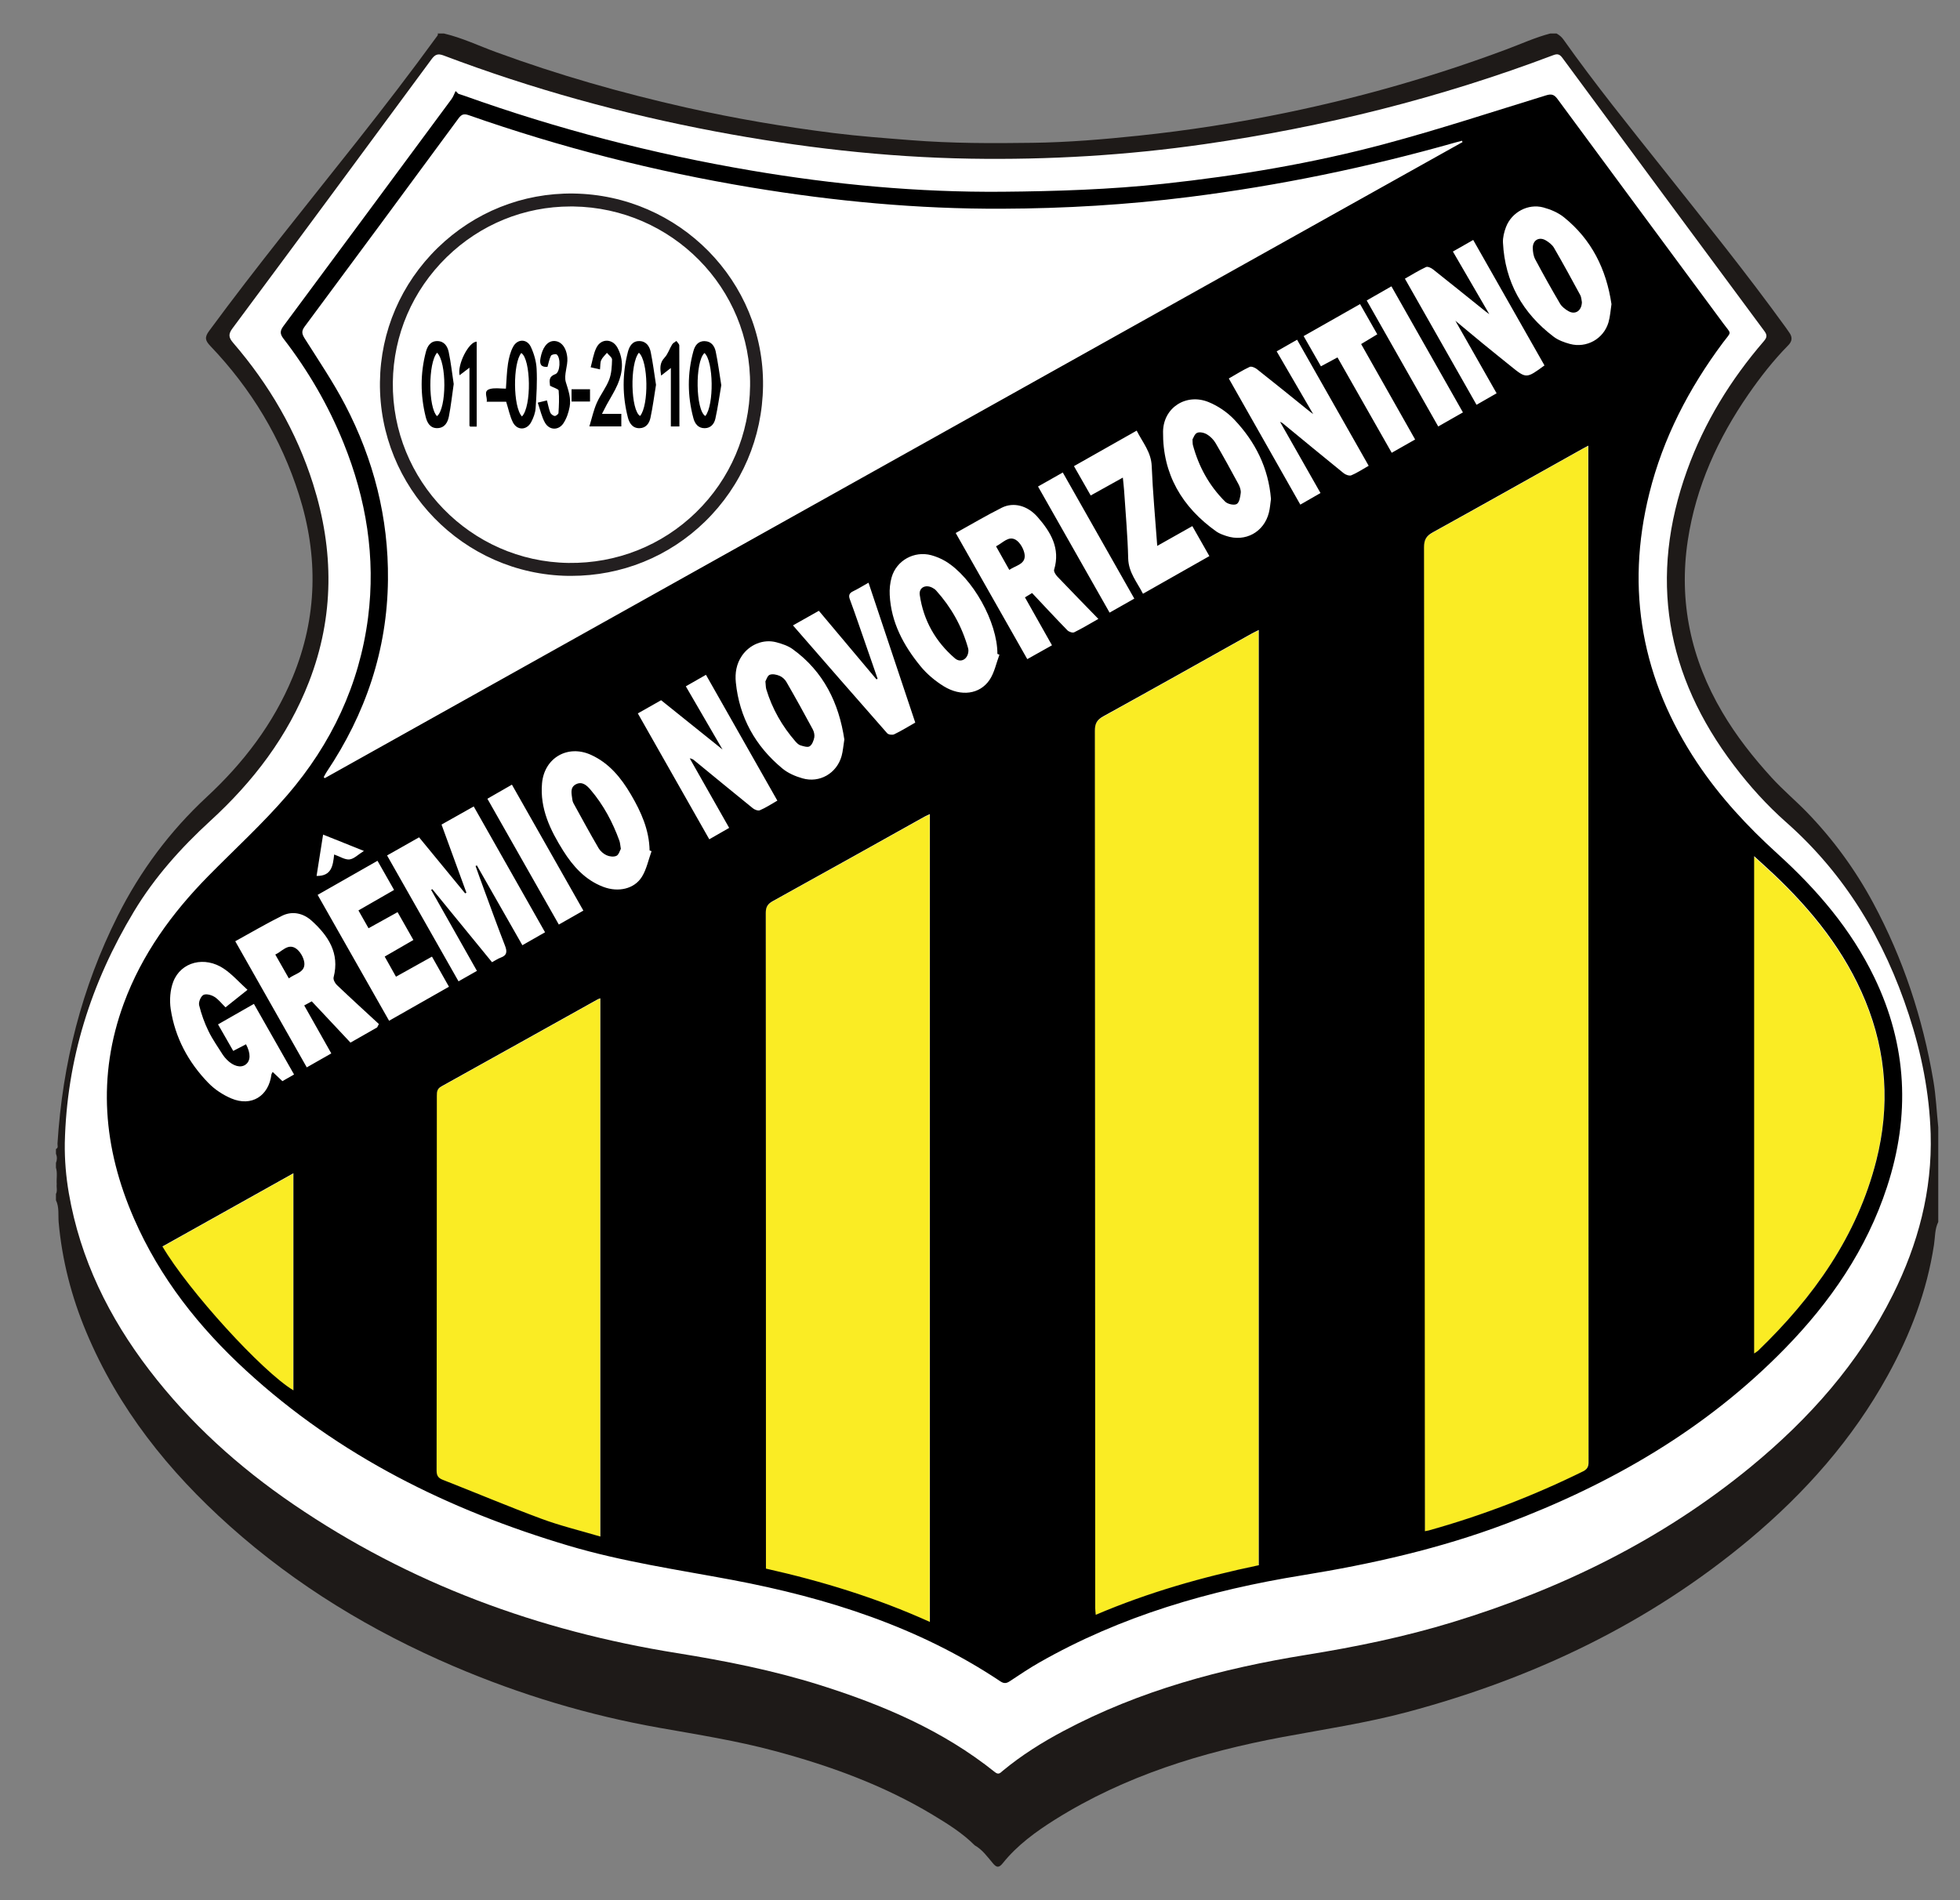 <svg width="33" height="32" viewBox="0 0 33 32" fill="none" xmlns="http://www.w3.org/2000/svg">
<rect x="0" y="0" width="33" height="32" fill="#808080" stroke="none"/>
<g clip-path="url(#clip0_1445_352)">
<path d="M0.942 19.35C0.987 19.33 0.966 19.29 0.968 19.259C1.052 17.913 1.376 16.631 1.982 15.423C2.362 14.666 2.859 13.999 3.481 13.421C4.098 12.849 4.602 12.19 4.927 11.405C5.345 10.394 5.362 9.366 5.034 8.331C4.733 7.382 4.231 6.549 3.544 5.829C3.453 5.734 3.441 5.681 3.523 5.57C4.322 4.484 5.173 3.44 6.008 2.383C6.466 1.803 6.916 1.218 7.35 0.621C7.362 0.604 7.381 0.589 7.369 0.564C7.404 0.564 7.439 0.564 7.474 0.564C7.78 0.636 8.063 0.772 8.356 0.879C9.4 1.262 10.465 1.566 11.549 1.81C12.37 1.995 13.197 2.135 14.031 2.24C14.462 2.294 14.896 2.326 15.329 2.36C16.015 2.415 16.702 2.415 17.389 2.405C17.984 2.397 18.578 2.347 19.17 2.285C20.011 2.197 20.844 2.066 21.671 1.895C22.93 1.634 24.163 1.281 25.368 0.83C25.612 0.739 25.849 0.63 26.102 0.564C26.137 0.564 26.172 0.564 26.207 0.564C26.253 0.59 26.292 0.621 26.323 0.665C26.854 1.415 27.432 2.129 28.003 2.848C28.701 3.728 29.406 4.602 30.064 5.512C30.084 5.54 30.104 5.57 30.124 5.598C30.182 5.677 30.177 5.746 30.106 5.817C29.858 6.069 29.641 6.347 29.44 6.637C28.923 7.385 28.554 8.197 28.417 9.1C28.261 10.132 28.469 11.097 28.998 11.994C29.233 12.394 29.517 12.754 29.83 13.097C30.018 13.303 30.231 13.481 30.425 13.681C30.867 14.138 31.237 14.646 31.538 15.205C32.043 16.145 32.373 17.145 32.551 18.197C32.596 18.458 32.606 18.721 32.634 18.984C32.634 19.515 32.634 20.046 32.634 20.578C32.574 20.699 32.582 20.835 32.562 20.963C32.443 21.747 32.164 22.473 31.784 23.162C31.191 24.238 30.391 25.141 29.454 25.925C27.759 27.342 25.814 28.266 23.689 28.833C22.998 29.017 22.293 29.122 21.592 29.253C20.242 29.506 18.943 29.904 17.768 30.64C17.44 30.846 17.127 31.073 16.882 31.379C16.817 31.46 16.777 31.451 16.715 31.376C16.623 31.267 16.539 31.148 16.411 31.076C16.201 30.866 15.95 30.711 15.698 30.559C14.869 30.061 13.97 29.735 13.04 29.486C12.404 29.315 11.755 29.213 11.108 29.098C9.913 28.887 8.758 28.539 7.642 28.062C6.261 27.471 4.991 26.703 3.869 25.7C2.837 24.778 1.989 23.717 1.451 22.429C1.204 21.839 1.046 21.227 0.988 20.588C0.977 20.464 1 20.331 0.942 20.212C0.942 20.177 0.942 20.142 0.942 20.107C0.97 20.054 0.948 19.996 0.955 19.941C0.948 19.849 0.97 19.755 0.942 19.663C0.942 19.637 0.942 19.611 0.942 19.585C0.963 19.532 0.963 19.48 0.942 19.428C0.942 19.402 0.942 19.376 0.942 19.35Z" fill="#1E1A18"/>
<path d="M1.091 19.248C1.123 17.844 1.532 16.551 2.254 15.352C2.602 14.773 3.047 14.277 3.544 13.821C4.264 13.162 4.847 12.4 5.203 11.481C5.63 10.379 5.624 9.265 5.271 8.149C4.991 7.263 4.531 6.476 3.926 5.774C3.848 5.683 3.841 5.627 3.917 5.526C5.037 4.019 6.152 2.508 7.267 0.996C7.323 0.92 7.37 0.897 7.468 0.934C8.956 1.497 10.483 1.919 12.046 2.214C13.464 2.481 14.892 2.648 16.334 2.672C17.655 2.694 18.969 2.616 20.277 2.428C22.29 2.139 24.25 1.649 26.152 0.929C26.23 0.899 26.264 0.918 26.309 0.979C27.439 2.512 28.571 4.044 29.705 5.574C29.756 5.642 29.752 5.682 29.697 5.746C29.139 6.394 28.696 7.112 28.406 7.918C27.756 9.72 28.043 11.377 29.197 12.894C29.458 13.238 29.747 13.558 30.07 13.844C31.072 14.728 31.728 15.83 32.139 17.089C32.352 17.74 32.485 18.406 32.506 19.093C32.534 20.053 32.294 20.951 31.87 21.803C31.296 22.957 30.458 23.896 29.47 24.708C27.982 25.929 26.289 26.758 24.457 27.318C23.65 27.565 22.827 27.734 21.995 27.868C20.57 28.098 19.188 28.468 17.905 29.151C17.543 29.343 17.198 29.56 16.882 29.822C16.844 29.853 16.816 29.895 16.752 29.844C15.874 29.14 14.86 28.709 13.798 28.375C13.014 28.129 12.21 27.969 11.4 27.839C9.067 27.466 6.897 26.671 4.939 25.333C4.017 24.704 3.196 23.963 2.515 23.074C1.834 22.185 1.351 21.205 1.159 20.094C1.111 19.815 1.087 19.533 1.091 19.248Z" fill="white"/>
<path d="M9.616 9.698C9.6 9.698 9.585 9.698 9.569 9.698C7.799 9.673 6.376 8.21 6.397 6.435C6.407 5.579 6.752 4.776 7.37 4.173C7.988 3.572 8.799 3.248 9.654 3.259C11.436 3.284 12.869 4.738 12.847 6.5C12.836 7.37 12.489 8.181 11.87 8.784C11.264 9.375 10.465 9.698 9.616 9.698ZM9.608 3.477C8.827 3.477 8.088 3.778 7.522 4.329C6.946 4.891 6.624 5.64 6.614 6.438C6.595 8.093 7.922 9.457 9.572 9.48C10.378 9.491 11.143 9.189 11.719 8.628C12.296 8.066 12.619 7.309 12.629 6.497C12.65 4.855 11.313 3.5 9.651 3.477C9.636 3.477 9.622 3.477 9.608 3.477Z" fill="#231F20"/>
<path d="M26.738 7.513C26.693 7.537 26.671 7.548 26.648 7.56C25.806 8.032 24.964 8.505 24.119 8.972C24.009 9.033 23.972 9.1 23.973 9.225C23.98 14.659 23.983 20.093 23.987 25.527C23.987 25.614 23.987 25.7 23.987 25.793C24.017 25.788 24.034 25.786 24.05 25.781C24.948 25.53 25.816 25.198 26.652 24.784C26.747 24.737 26.743 24.673 26.743 24.593C26.741 19.207 26.74 13.821 26.738 8.435C26.738 8.135 26.738 7.835 26.738 7.513Z" fill="#FAEC24"/>
<path d="M18.569 12.073C18.462 12.132 18.43 12.197 18.43 12.315C18.434 17.24 18.435 22.165 18.436 27.09C18.436 27.122 18.441 27.154 18.446 27.201C19.338 26.82 20.252 26.562 21.191 26.366C21.191 21.112 21.191 15.872 21.191 10.617C21.14 10.642 21.102 10.66 21.065 10.68C20.233 11.145 19.403 11.613 18.569 12.073Z" fill="#FAEC24"/>
<path d="M13.009 15.181C12.922 15.23 12.89 15.28 12.89 15.382C12.893 19.021 12.892 22.66 12.893 26.3C12.893 26.338 12.893 26.377 12.893 26.424C13.842 26.636 14.762 26.919 15.652 27.321C15.652 22.78 15.652 18.256 15.652 13.718C15.616 13.735 15.589 13.746 15.563 13.76C14.712 14.234 13.862 14.71 13.009 15.181Z" fill="#FAEC24"/>
<path d="M7.428 18.302C7.354 18.343 7.351 18.396 7.351 18.462C7.351 20.565 7.35 22.668 7.348 24.77C7.347 24.85 7.367 24.894 7.447 24.926C8.001 25.143 8.549 25.375 9.107 25.582C9.427 25.701 9.761 25.781 10.105 25.884C10.105 22.849 10.105 19.837 10.105 16.819C10.084 16.826 10.071 16.829 10.061 16.835C9.184 17.325 8.307 17.816 7.428 18.302Z" fill="#FAEC24"/>
<path d="M31.405 16.867C31.062 16.029 30.509 15.342 29.858 14.727C29.756 14.63 29.651 14.537 29.53 14.426C29.53 17.227 29.53 20.001 29.53 22.801C29.57 22.774 29.585 22.766 29.597 22.754C30.53 21.854 31.263 20.828 31.587 19.551C31.818 18.639 31.763 17.742 31.405 16.867Z" fill="#FAEC24"/>
<path d="M4.936 23.421C4.936 22.2 4.936 20.994 4.936 19.766C4.191 20.182 3.462 20.591 2.732 20.999C3.169 21.741 4.407 23.103 4.936 23.421Z" fill="#FAEC24"/>
<path d="M31.558 16.461C31.166 15.648 30.59 14.978 29.927 14.377C29.419 13.916 28.955 13.416 28.574 12.844C27.646 11.45 27.364 9.939 27.769 8.309C28.001 7.376 28.436 6.539 29.009 5.77C29.157 5.572 29.157 5.64 29.015 5.447C28.084 4.187 27.152 2.928 26.223 1.667C26.166 1.59 26.12 1.578 26.03 1.606C25.129 1.883 24.233 2.178 23.323 2.422C22.099 2.75 20.85 2.959 19.59 3.095C18.689 3.192 17.785 3.221 16.878 3.229C15.454 3.241 14.044 3.109 12.643 2.871C10.998 2.592 9.388 2.174 7.816 1.612C7.784 1.6 7.75 1.59 7.717 1.579C7.702 1.563 7.687 1.548 7.671 1.533C7.648 1.578 7.632 1.629 7.602 1.669C6.66 2.943 5.718 4.217 4.774 5.489C4.715 5.568 4.709 5.62 4.772 5.702C5.189 6.242 5.529 6.827 5.785 7.461C6.167 8.406 6.327 9.385 6.197 10.4C6.051 11.533 5.578 12.529 4.839 13.388C4.426 13.868 3.955 14.298 3.509 14.751C2.896 15.374 2.389 16.071 2.084 16.899C1.632 18.128 1.739 19.335 2.255 20.519C2.69 21.518 3.351 22.354 4.148 23.085C5.709 24.518 7.555 25.429 9.57 26.029C10.473 26.298 11.403 26.433 12.326 26.606C13.932 26.909 15.471 27.398 16.845 28.316C16.909 28.358 16.951 28.347 17.007 28.309C17.167 28.203 17.326 28.096 17.492 28.001C18.871 27.213 20.369 26.78 21.924 26.529C23.095 26.339 24.246 26.079 25.357 25.66C27.121 24.995 28.723 24.071 30.05 22.712C30.816 21.928 31.427 21.041 31.771 19.989C32.165 18.786 32.111 17.608 31.558 16.461ZM25.198 6.623C25.085 6.688 24.981 6.748 24.86 6.817C24.458 6.11 24.06 5.409 23.654 4.693C23.777 4.623 23.89 4.553 24.01 4.497C24.038 4.484 24.098 4.512 24.13 4.538C24.413 4.762 24.693 4.989 24.975 5.215C25 5.236 25.027 5.255 25.075 5.291C24.863 4.927 24.666 4.588 24.462 4.236C24.578 4.17 24.682 4.111 24.804 4.041C25.205 4.748 25.603 5.449 26.004 6.154C25.698 6.378 25.698 6.378 25.434 6.164C25.279 6.038 25.122 5.914 24.968 5.787C24.817 5.663 24.667 5.538 24.504 5.402C24.738 5.814 24.964 6.211 25.198 6.623ZM24.631 6.945C24.491 7.024 24.36 7.099 24.215 7.182C23.813 6.474 23.416 5.773 23.011 5.06C23.151 4.98 23.281 4.905 23.427 4.822C23.83 5.532 24.227 6.232 24.631 6.945ZM5.5 12.999C6.156 12.02 6.52 10.946 6.532 9.764C6.543 8.722 6.291 7.737 5.81 6.816C5.609 6.432 5.364 6.07 5.132 5.703C5.083 5.626 5.071 5.578 5.13 5.499C5.996 4.332 6.86 3.163 7.721 1.992C7.772 1.923 7.813 1.912 7.893 1.94C9.443 2.484 11.03 2.888 12.649 3.157C14.046 3.389 15.452 3.521 16.871 3.515C17.927 3.511 18.977 3.449 20.022 3.317C21.539 3.126 23.032 2.817 24.503 2.4C24.54 2.389 24.577 2.38 24.615 2.37C24.618 2.378 24.621 2.386 24.624 2.393C18.239 5.963 11.854 9.533 5.469 13.104C5.463 13.099 5.456 13.094 5.45 13.089C5.466 13.059 5.481 13.027 5.5 12.999ZM18.995 9.404C18.986 9.021 18.951 8.64 18.926 8.258C18.922 8.193 18.913 8.129 18.905 8.043C18.717 8.148 18.545 8.244 18.364 8.344C18.27 8.18 18.18 8.022 18.082 7.85C18.434 7.651 18.779 7.455 19.138 7.252C19.239 7.453 19.382 7.613 19.391 7.849C19.409 8.287 19.45 8.725 19.484 9.193C19.688 9.078 19.872 8.974 20.075 8.86C20.169 9.026 20.262 9.189 20.362 9.365C19.986 9.578 19.622 9.784 19.244 9.999C19.143 9.801 19.001 9.64 18.995 9.404ZM19.098 10.081C18.961 10.159 18.83 10.233 18.682 10.317C18.281 9.609 17.883 8.908 17.477 8.193C17.625 8.109 17.755 8.036 17.894 7.957C18.298 8.67 18.695 9.369 19.098 10.081ZM13.351 10.532C13.499 10.448 13.64 10.369 13.787 10.286C14.115 10.677 14.436 11.059 14.757 11.441C14.763 11.437 14.77 11.434 14.776 11.43C14.667 11.116 14.558 10.801 14.449 10.487C14.403 10.356 14.358 10.224 14.309 10.094C14.285 10.031 14.296 9.99 14.36 9.959C14.445 9.918 14.525 9.868 14.623 9.813C14.888 10.604 15.147 11.381 15.41 12.169C15.283 12.241 15.172 12.31 15.055 12.366C15.025 12.381 14.959 12.372 14.938 12.349C14.412 11.752 13.89 11.151 13.351 10.532ZM14.216 12.453C14.198 12.561 14.193 12.649 14.17 12.731C14.089 13.023 13.799 13.192 13.509 13.107C13.39 13.073 13.267 13.02 13.173 12.942C12.719 12.566 12.449 12.084 12.389 11.493C12.373 11.335 12.398 11.181 12.491 11.044C12.62 10.855 12.851 10.758 13.071 10.816C13.166 10.842 13.266 10.874 13.345 10.931C13.87 11.31 14.125 11.844 14.216 12.453ZM8.147 14.972C8.264 15.29 8.379 15.608 8.502 15.924C8.54 16.022 8.54 16.087 8.43 16.127C8.382 16.144 8.339 16.175 8.284 16.204C7.948 15.793 7.613 15.383 7.279 14.974C7.272 14.978 7.265 14.982 7.259 14.986C7.514 15.438 7.769 15.889 8.03 16.35C7.924 16.41 7.828 16.465 7.72 16.526C7.318 15.818 6.922 15.12 6.517 14.406C6.697 14.304 6.873 14.205 7.056 14.101C7.318 14.421 7.575 14.732 7.831 15.044C7.838 15.041 7.846 15.037 7.853 15.034C7.715 14.656 7.577 14.277 7.434 13.886C7.619 13.782 7.792 13.684 7.976 13.581C8.377 14.289 8.773 14.987 9.177 15.7C9.051 15.772 8.931 15.84 8.795 15.918C8.539 15.468 8.284 15.021 8.029 14.574C8.022 14.578 8.014 14.581 8.007 14.584C8.053 14.713 8.099 14.843 8.147 14.972ZM8.206 13.451C8.343 13.373 8.472 13.298 8.619 13.214C9.02 13.922 9.418 14.624 9.822 15.335C9.683 15.415 9.552 15.489 9.409 15.57C9.007 14.861 8.61 14.163 8.206 13.451ZM5.44 14.055C5.668 14.146 5.879 14.231 6.127 14.33C6.029 14.391 5.96 14.465 5.884 14.473C5.807 14.481 5.724 14.424 5.626 14.39C5.606 14.575 5.585 14.756 5.33 14.751C5.366 14.52 5.402 14.295 5.44 14.055ZM4.94 23.414C4.411 23.096 3.172 21.734 2.735 20.991C3.465 20.583 4.195 20.175 4.94 19.758C4.94 20.986 4.94 22.193 4.94 23.414ZM4.755 18.207C4.7 18.155 4.648 18.106 4.591 18.052C4.58 18.073 4.571 18.084 4.57 18.095C4.524 18.459 4.233 18.642 3.894 18.498C3.753 18.438 3.615 18.347 3.509 18.238C3.171 17.89 2.947 17.474 2.874 16.992C2.852 16.843 2.864 16.672 2.917 16.533C3.047 16.196 3.448 16.096 3.77 16.314C3.911 16.409 4.027 16.542 4.167 16.669C4.029 16.779 3.914 16.87 3.797 16.964C3.732 16.901 3.679 16.829 3.608 16.786C3.557 16.754 3.467 16.731 3.423 16.756C3.379 16.781 3.34 16.877 3.353 16.929C3.39 17.079 3.443 17.227 3.511 17.366C3.579 17.506 3.671 17.635 3.754 17.767C3.773 17.796 3.797 17.822 3.821 17.847C3.929 17.956 4.053 17.988 4.134 17.929C4.22 17.867 4.225 17.743 4.142 17.586C4.069 17.624 4.004 17.658 3.927 17.698C3.843 17.552 3.762 17.411 3.671 17.251C3.869 17.138 4.063 17.027 4.275 16.906C4.499 17.299 4.721 17.69 4.951 18.095C4.883 18.134 4.821 18.169 4.755 18.207ZM6.35 17.302C6.203 17.386 6.055 17.47 5.901 17.558C5.681 17.323 5.467 17.095 5.249 16.863C5.209 16.884 5.172 16.904 5.122 16.932C5.274 17.202 5.423 17.465 5.578 17.74C5.442 17.818 5.311 17.892 5.165 17.975C4.764 17.268 4.366 16.566 3.961 15.851C4.231 15.703 4.485 15.552 4.749 15.422C4.925 15.335 5.108 15.38 5.248 15.506C5.527 15.759 5.722 16.051 5.617 16.458C5.607 16.495 5.64 16.558 5.672 16.588C5.905 16.81 6.143 17.027 6.379 17.245C6.37 17.264 6.36 17.283 6.35 17.302ZM5.348 15.07C5.685 14.878 6.015 14.691 6.356 14.496C6.45 14.662 6.54 14.819 6.635 14.987C6.433 15.103 6.239 15.215 6.035 15.332C6.093 15.436 6.146 15.529 6.205 15.632C6.371 15.54 6.528 15.453 6.694 15.361C6.784 15.52 6.87 15.67 6.96 15.83C6.798 15.923 6.642 16.014 6.477 16.109C6.541 16.224 6.6 16.329 6.667 16.448C6.868 16.336 7.063 16.227 7.273 16.11C7.371 16.284 7.46 16.442 7.559 16.617C7.225 16.807 6.895 16.994 6.551 17.19C6.151 16.484 5.755 15.786 5.348 15.07ZM10.108 25.876C9.764 25.774 9.43 25.694 9.111 25.575C8.553 25.368 8.005 25.136 7.451 24.919C7.371 24.887 7.351 24.842 7.351 24.763C7.354 22.66 7.354 20.558 7.355 18.455C7.355 18.388 7.358 18.336 7.432 18.295C8.311 17.808 9.187 17.317 10.065 16.828C10.075 16.822 10.088 16.819 10.108 16.812C10.108 19.83 10.108 22.842 10.108 25.876ZM10.809 14.763C10.681 14.972 10.409 15.031 10.157 14.935C9.854 14.82 9.649 14.591 9.482 14.326C9.265 13.98 9.088 13.617 9.126 13.191C9.164 12.762 9.559 12.534 9.95 12.712C10.257 12.851 10.458 13.1 10.623 13.381C10.794 13.672 10.931 13.976 10.937 14.322C10.948 14.326 10.959 14.33 10.97 14.334C10.918 14.478 10.887 14.636 10.809 14.763ZM12.675 13.611C12.346 13.345 12.021 13.077 11.694 12.809C11.673 12.791 11.65 12.775 11.613 12.771C11.832 13.158 12.052 13.545 12.277 13.942C12.164 14.007 12.06 14.067 11.942 14.134C11.54 13.427 11.144 12.729 10.739 12.014C10.876 11.936 11.001 11.866 11.131 11.792C11.472 12.066 11.811 12.338 12.165 12.622C11.955 12.26 11.754 11.915 11.547 11.558C11.664 11.491 11.768 11.431 11.886 11.364C12.288 12.072 12.686 12.773 13.088 13.483C12.984 13.543 12.893 13.603 12.794 13.645C12.764 13.658 12.705 13.636 12.675 13.611ZM15.656 27.314C14.765 26.911 13.846 26.629 12.896 26.416C12.896 26.369 12.896 26.331 12.896 26.292C12.896 22.653 12.896 19.014 12.893 15.374C12.893 15.273 12.926 15.222 13.013 15.174C13.866 14.703 14.716 14.227 15.567 13.752C15.592 13.738 15.62 13.727 15.656 13.71C15.656 18.248 15.656 22.773 15.656 27.314ZM16.66 11.451C16.496 11.693 16.179 11.735 15.89 11.557C15.744 11.467 15.606 11.351 15.498 11.219C15.213 10.87 15.003 10.482 14.98 10.019C14.975 9.921 14.985 9.817 15.012 9.723C15.094 9.437 15.392 9.273 15.68 9.35C15.763 9.373 15.845 9.407 15.919 9.451C16.377 9.728 16.794 10.477 16.793 11.012C16.804 11.017 16.816 11.021 16.827 11.026C16.773 11.169 16.743 11.328 16.66 11.451ZM17.971 10.614C17.771 10.409 17.576 10.198 17.377 9.987C17.335 10.012 17.299 10.034 17.257 10.06C17.41 10.331 17.558 10.594 17.712 10.867C17.57 10.947 17.438 11.02 17.296 11.1C16.894 10.392 16.498 9.694 16.091 8.976C16.359 8.828 16.609 8.679 16.869 8.549C17.065 8.452 17.3 8.513 17.469 8.706C17.689 8.957 17.857 9.233 17.748 9.594C17.739 9.625 17.774 9.679 17.802 9.709C18.027 9.945 18.255 10.178 18.493 10.423C18.351 10.503 18.221 10.582 18.086 10.648C18.059 10.662 17.996 10.64 17.971 10.614ZM21.194 26.359C20.255 26.555 19.341 26.813 18.449 27.194C18.445 27.147 18.44 27.115 18.44 27.083C18.438 22.158 18.438 17.233 18.434 12.308C18.434 12.19 18.465 12.125 18.572 12.065C19.407 11.605 20.237 11.138 21.068 10.673C21.105 10.652 21.144 10.635 21.194 10.609C21.194 15.864 21.194 21.104 21.194 26.359ZM21.364 8.633C21.282 8.961 20.968 9.133 20.647 9.026C20.59 9.007 20.53 8.986 20.481 8.952C19.902 8.541 19.574 7.986 19.582 7.269C19.587 6.863 19.972 6.618 20.348 6.771C20.508 6.836 20.665 6.943 20.783 7.068C21.135 7.44 21.357 7.88 21.399 8.403C21.388 8.48 21.383 8.558 21.364 8.633ZM22.753 8.004C22.719 8.018 22.656 7.996 22.623 7.969C22.278 7.69 21.936 7.407 21.593 7.125C21.585 7.118 21.573 7.115 21.552 7.104C21.78 7.506 22.003 7.897 22.233 8.303C22.12 8.368 22.013 8.429 21.893 8.498C21.487 7.781 21.091 7.083 20.689 6.374C20.814 6.303 20.923 6.233 21.04 6.179C21.069 6.165 21.13 6.191 21.162 6.216C21.456 6.448 21.746 6.683 22.037 6.918C22.056 6.933 22.076 6.948 22.11 6.974C21.902 6.615 21.704 6.275 21.495 5.917C21.611 5.851 21.718 5.79 21.839 5.721C22.241 6.43 22.64 7.131 23.044 7.844C22.941 7.902 22.851 7.963 22.753 8.004ZM23.432 7.625C23.126 7.087 22.824 6.556 22.519 6.019C22.424 6.07 22.337 6.117 22.24 6.169C22.142 5.997 22.05 5.836 21.949 5.66C22.266 5.48 22.578 5.303 22.899 5.121C22.998 5.295 23.091 5.46 23.189 5.63C23.095 5.687 23.014 5.736 22.917 5.794C23.219 6.329 23.52 6.859 23.826 7.401C23.694 7.476 23.57 7.546 23.432 7.625ZM26.656 24.777C25.819 25.19 24.952 25.523 24.053 25.774C24.037 25.778 24.02 25.78 23.991 25.786C23.991 25.692 23.991 25.606 23.991 25.52C23.987 20.086 23.983 14.652 23.976 9.218C23.976 9.092 24.012 9.026 24.123 8.965C24.968 8.498 25.809 8.024 26.652 7.553C26.674 7.54 26.697 7.529 26.742 7.505C26.742 7.828 26.742 8.128 26.742 8.428C26.743 13.814 26.745 19.2 26.746 24.586C26.747 24.665 26.75 24.73 26.656 24.777ZM27.081 5.431C26.998 5.708 26.712 5.867 26.432 5.792C26.337 5.766 26.237 5.73 26.159 5.671C25.635 5.274 25.338 4.749 25.305 4.086C25.301 3.999 25.325 3.904 25.357 3.821C25.453 3.573 25.727 3.425 25.983 3.493C26.106 3.526 26.234 3.58 26.332 3.659C26.797 4.034 27.045 4.533 27.132 5.122C27.116 5.226 27.11 5.332 27.081 5.431ZM31.591 19.544C31.267 20.821 30.533 21.847 29.6 22.747C29.589 22.758 29.573 22.766 29.534 22.793C29.534 19.993 29.534 17.219 29.534 14.418C29.655 14.529 29.76 14.623 29.862 14.719C30.513 15.335 31.066 16.021 31.409 16.86C31.767 17.735 31.822 18.631 31.591 19.544Z" fill="black"/>
<path d="M17.104 9.092C16.98 9.017 16.886 9.143 16.77 9.2C16.845 9.334 16.915 9.458 16.993 9.597C17.104 9.521 17.268 9.503 17.252 9.344C17.242 9.254 17.178 9.138 17.104 9.092Z" fill="black"/>
<path d="M4.969 15.964C4.84 15.892 4.747 16.024 4.635 16.075C4.715 16.216 4.786 16.34 4.863 16.476C4.969 16.394 5.141 16.378 5.124 16.213C5.114 16.123 5.046 16.007 4.969 15.964Z" fill="black"/>
<path d="M20.321 7.315C20.275 7.287 20.2 7.27 20.156 7.289C20.113 7.307 20.092 7.378 20.078 7.399C20.081 7.455 20.079 7.473 20.083 7.489C20.181 7.857 20.359 8.181 20.628 8.448C20.67 8.49 20.777 8.513 20.822 8.488C20.867 8.463 20.882 8.368 20.89 8.301C20.895 8.253 20.875 8.197 20.851 8.152C20.726 7.92 20.599 7.688 20.466 7.461C20.432 7.403 20.378 7.349 20.321 7.315Z" fill="black"/>
<path d="M26.031 4.051C25.917 3.98 25.806 4.042 25.807 4.176C25.808 4.239 25.818 4.31 25.847 4.365C25.981 4.617 26.12 4.866 26.265 5.112C26.296 5.165 26.353 5.209 26.408 5.24C26.52 5.305 26.63 5.236 26.634 5.089C26.627 5.059 26.627 5.007 26.605 4.967C26.461 4.701 26.316 4.435 26.164 4.173C26.135 4.123 26.082 4.082 26.031 4.051Z" fill="black"/>
<path d="M13.127 11.382C13.076 11.36 13.006 11.345 12.959 11.364C12.92 11.38 12.902 11.449 12.887 11.475C12.894 11.539 12.892 11.575 12.902 11.608C13.002 11.938 13.169 12.23 13.395 12.489C13.418 12.514 13.446 12.543 13.477 12.552C13.527 12.567 13.597 12.59 13.632 12.568C13.674 12.541 13.699 12.473 13.71 12.419C13.718 12.376 13.705 12.32 13.683 12.28C13.539 12.013 13.393 11.748 13.241 11.485C13.217 11.442 13.172 11.401 13.127 11.382Z" fill="black"/>
<path d="M15.761 9.944C15.744 9.925 15.721 9.91 15.698 9.898C15.584 9.837 15.467 9.895 15.486 10.021C15.548 10.448 15.752 10.807 16.078 11.087C16.182 11.175 16.307 11.091 16.305 10.95C16.303 10.939 16.303 10.926 16.299 10.914C16.196 10.548 16.015 10.226 15.761 9.944Z" fill="black"/>
<path d="M9.944 13.301C9.883 13.229 9.804 13.153 9.698 13.207C9.589 13.263 9.626 13.371 9.636 13.464C9.638 13.485 9.645 13.507 9.655 13.526C9.794 13.779 9.932 14.033 10.078 14.283C10.107 14.332 10.159 14.379 10.211 14.402C10.26 14.425 10.332 14.434 10.378 14.413C10.418 14.395 10.435 14.327 10.453 14.295C10.442 14.233 10.441 14.193 10.428 14.157C10.315 13.845 10.16 13.555 9.944 13.301Z" fill="black"/>
<path d="M8.937 5.84C8.87 5.702 8.711 5.705 8.639 5.84C8.593 5.926 8.568 6.027 8.553 6.124C8.532 6.26 8.529 6.399 8.518 6.545C8.428 6.545 8.337 6.529 8.256 6.549C8.126 6.581 8.212 6.685 8.194 6.765C8.314 6.765 8.421 6.765 8.522 6.765C8.562 6.891 8.584 7.009 8.635 7.111C8.706 7.252 8.868 7.249 8.943 7.109C8.981 7.038 9.012 6.956 9.018 6.876C9.033 6.656 9.046 6.433 9.035 6.213C9.029 6.087 8.991 5.955 8.937 5.84ZM8.788 7.013C8.636 6.855 8.633 6.114 8.777 5.945C8.939 6.048 8.952 6.846 8.788 7.013Z" fill="black"/>
<path d="M12.05 5.918C12.03 5.828 11.977 5.748 11.865 5.745C11.751 5.742 11.7 5.822 11.675 5.912C11.571 6.288 11.573 6.667 11.675 7.044C11.699 7.135 11.755 7.212 11.865 7.211C11.969 7.21 12.026 7.136 12.045 7.049C12.086 6.863 12.112 6.675 12.144 6.487C12.113 6.293 12.089 6.104 12.05 5.918ZM11.876 7.006C11.711 6.912 11.699 6.091 11.861 5.945C12.014 6.079 12.025 6.819 11.876 7.006Z" fill="black"/>
<path d="M10.765 5.744C10.647 5.742 10.597 5.831 10.572 5.925C10.476 6.294 10.477 6.665 10.572 7.033C10.597 7.127 10.651 7.214 10.769 7.211C10.879 7.208 10.933 7.126 10.952 7.035C10.991 6.853 11.014 6.669 11.045 6.481C11.016 6.295 10.993 6.11 10.956 5.928C10.936 5.832 10.881 5.746 10.765 5.744ZM10.777 7.005C10.62 6.913 10.6 6.128 10.757 5.94C10.917 6.083 10.926 6.827 10.777 7.005Z" fill="black"/>
<path d="M7.365 5.744C7.248 5.742 7.196 5.83 7.171 5.924C7.075 6.288 7.077 6.655 7.167 7.019C7.191 7.117 7.241 7.214 7.366 7.21C7.489 7.206 7.539 7.111 7.558 7.012C7.593 6.833 7.612 6.652 7.639 6.467C7.612 6.288 7.592 6.107 7.555 5.929C7.535 5.834 7.482 5.746 7.365 5.744ZM7.358 7.008C7.21 6.864 7.206 6.114 7.359 5.94C7.525 6.104 7.52 6.879 7.358 7.008Z" fill="black"/>
<path d="M9.552 6.027C9.536 5.838 9.437 5.738 9.32 5.743C9.211 5.748 9.131 5.859 9.1 6.032C9.081 6.135 9.111 6.186 9.218 6.178C9.237 6.112 9.248 6.046 9.277 5.99C9.287 5.97 9.357 5.956 9.374 5.97C9.444 6.029 9.432 6.272 9.35 6.301C9.218 6.35 9.261 6.439 9.26 6.496C9.325 6.531 9.404 6.551 9.406 6.577C9.417 6.702 9.411 6.83 9.403 6.956C9.401 6.975 9.357 7.009 9.337 7.005C9.31 7 9.274 6.973 9.264 6.946C9.24 6.883 9.228 6.815 9.209 6.743C9.166 6.754 9.129 6.763 9.054 6.781C9.097 6.905 9.12 7.021 9.176 7.119C9.25 7.248 9.405 7.252 9.487 7.127C9.54 7.047 9.573 6.947 9.591 6.851C9.617 6.709 9.571 6.576 9.527 6.436C9.49 6.314 9.563 6.162 9.552 6.027Z" fill="black"/>
<path d="M10.4 6.471C10.487 6.268 10.505 6.057 10.396 5.855C10.313 5.701 10.121 5.697 10.043 5.853C9.992 5.952 9.977 6.07 9.945 6.185C10.011 6.2 10.048 6.208 10.102 6.221C10.109 6.159 10.104 6.107 10.122 6.066C10.143 6.019 10.186 5.983 10.219 5.942C10.249 5.98 10.306 6.019 10.305 6.056C10.302 6.17 10.296 6.291 10.256 6.395C10.203 6.532 10.107 6.65 10.048 6.785C9.994 6.907 9.966 7.04 9.923 7.181C10.128 7.181 10.291 7.181 10.461 7.181C10.461 7.111 10.461 7.048 10.461 6.97C10.354 6.97 10.257 6.97 10.135 6.97C10.169 6.904 10.191 6.859 10.215 6.815C10.277 6.701 10.349 6.591 10.4 6.471Z" fill="black"/>
<path d="M11.388 5.742C11.364 5.761 11.332 5.776 11.317 5.8C11.271 5.874 11.246 5.963 11.188 6.024C11.104 6.114 11.113 6.206 11.131 6.325C11.188 6.28 11.233 6.245 11.295 6.197C11.295 6.538 11.295 6.857 11.295 7.182C11.344 7.182 11.382 7.182 11.439 7.182C11.439 6.719 11.439 6.268 11.437 5.818C11.436 5.792 11.405 5.767 11.388 5.742Z" fill="black"/>
<path d="M7.738 6.319C7.786 6.282 7.831 6.247 7.904 6.192C7.904 6.538 7.904 6.854 7.904 7.169C7.904 7.173 7.91 7.176 7.916 7.184C7.946 7.184 7.98 7.184 8.026 7.184C8.026 6.698 8.026 6.226 8.026 5.754C7.893 5.752 7.696 6.142 7.738 6.319Z" fill="black"/>
<path d="M9.934 6.555C9.828 6.555 9.728 6.555 9.623 6.555C9.623 6.629 9.623 6.692 9.623 6.762C9.729 6.762 9.829 6.762 9.934 6.762C9.934 6.689 9.934 6.626 9.934 6.555Z" fill="black"/>
</g>
<defs>
<clipPath id="clip0_1445_352">
<rect width="32" height="32" fill="white" transform="translate(0.788)"/>
</clipPath>
</defs>
</svg>
